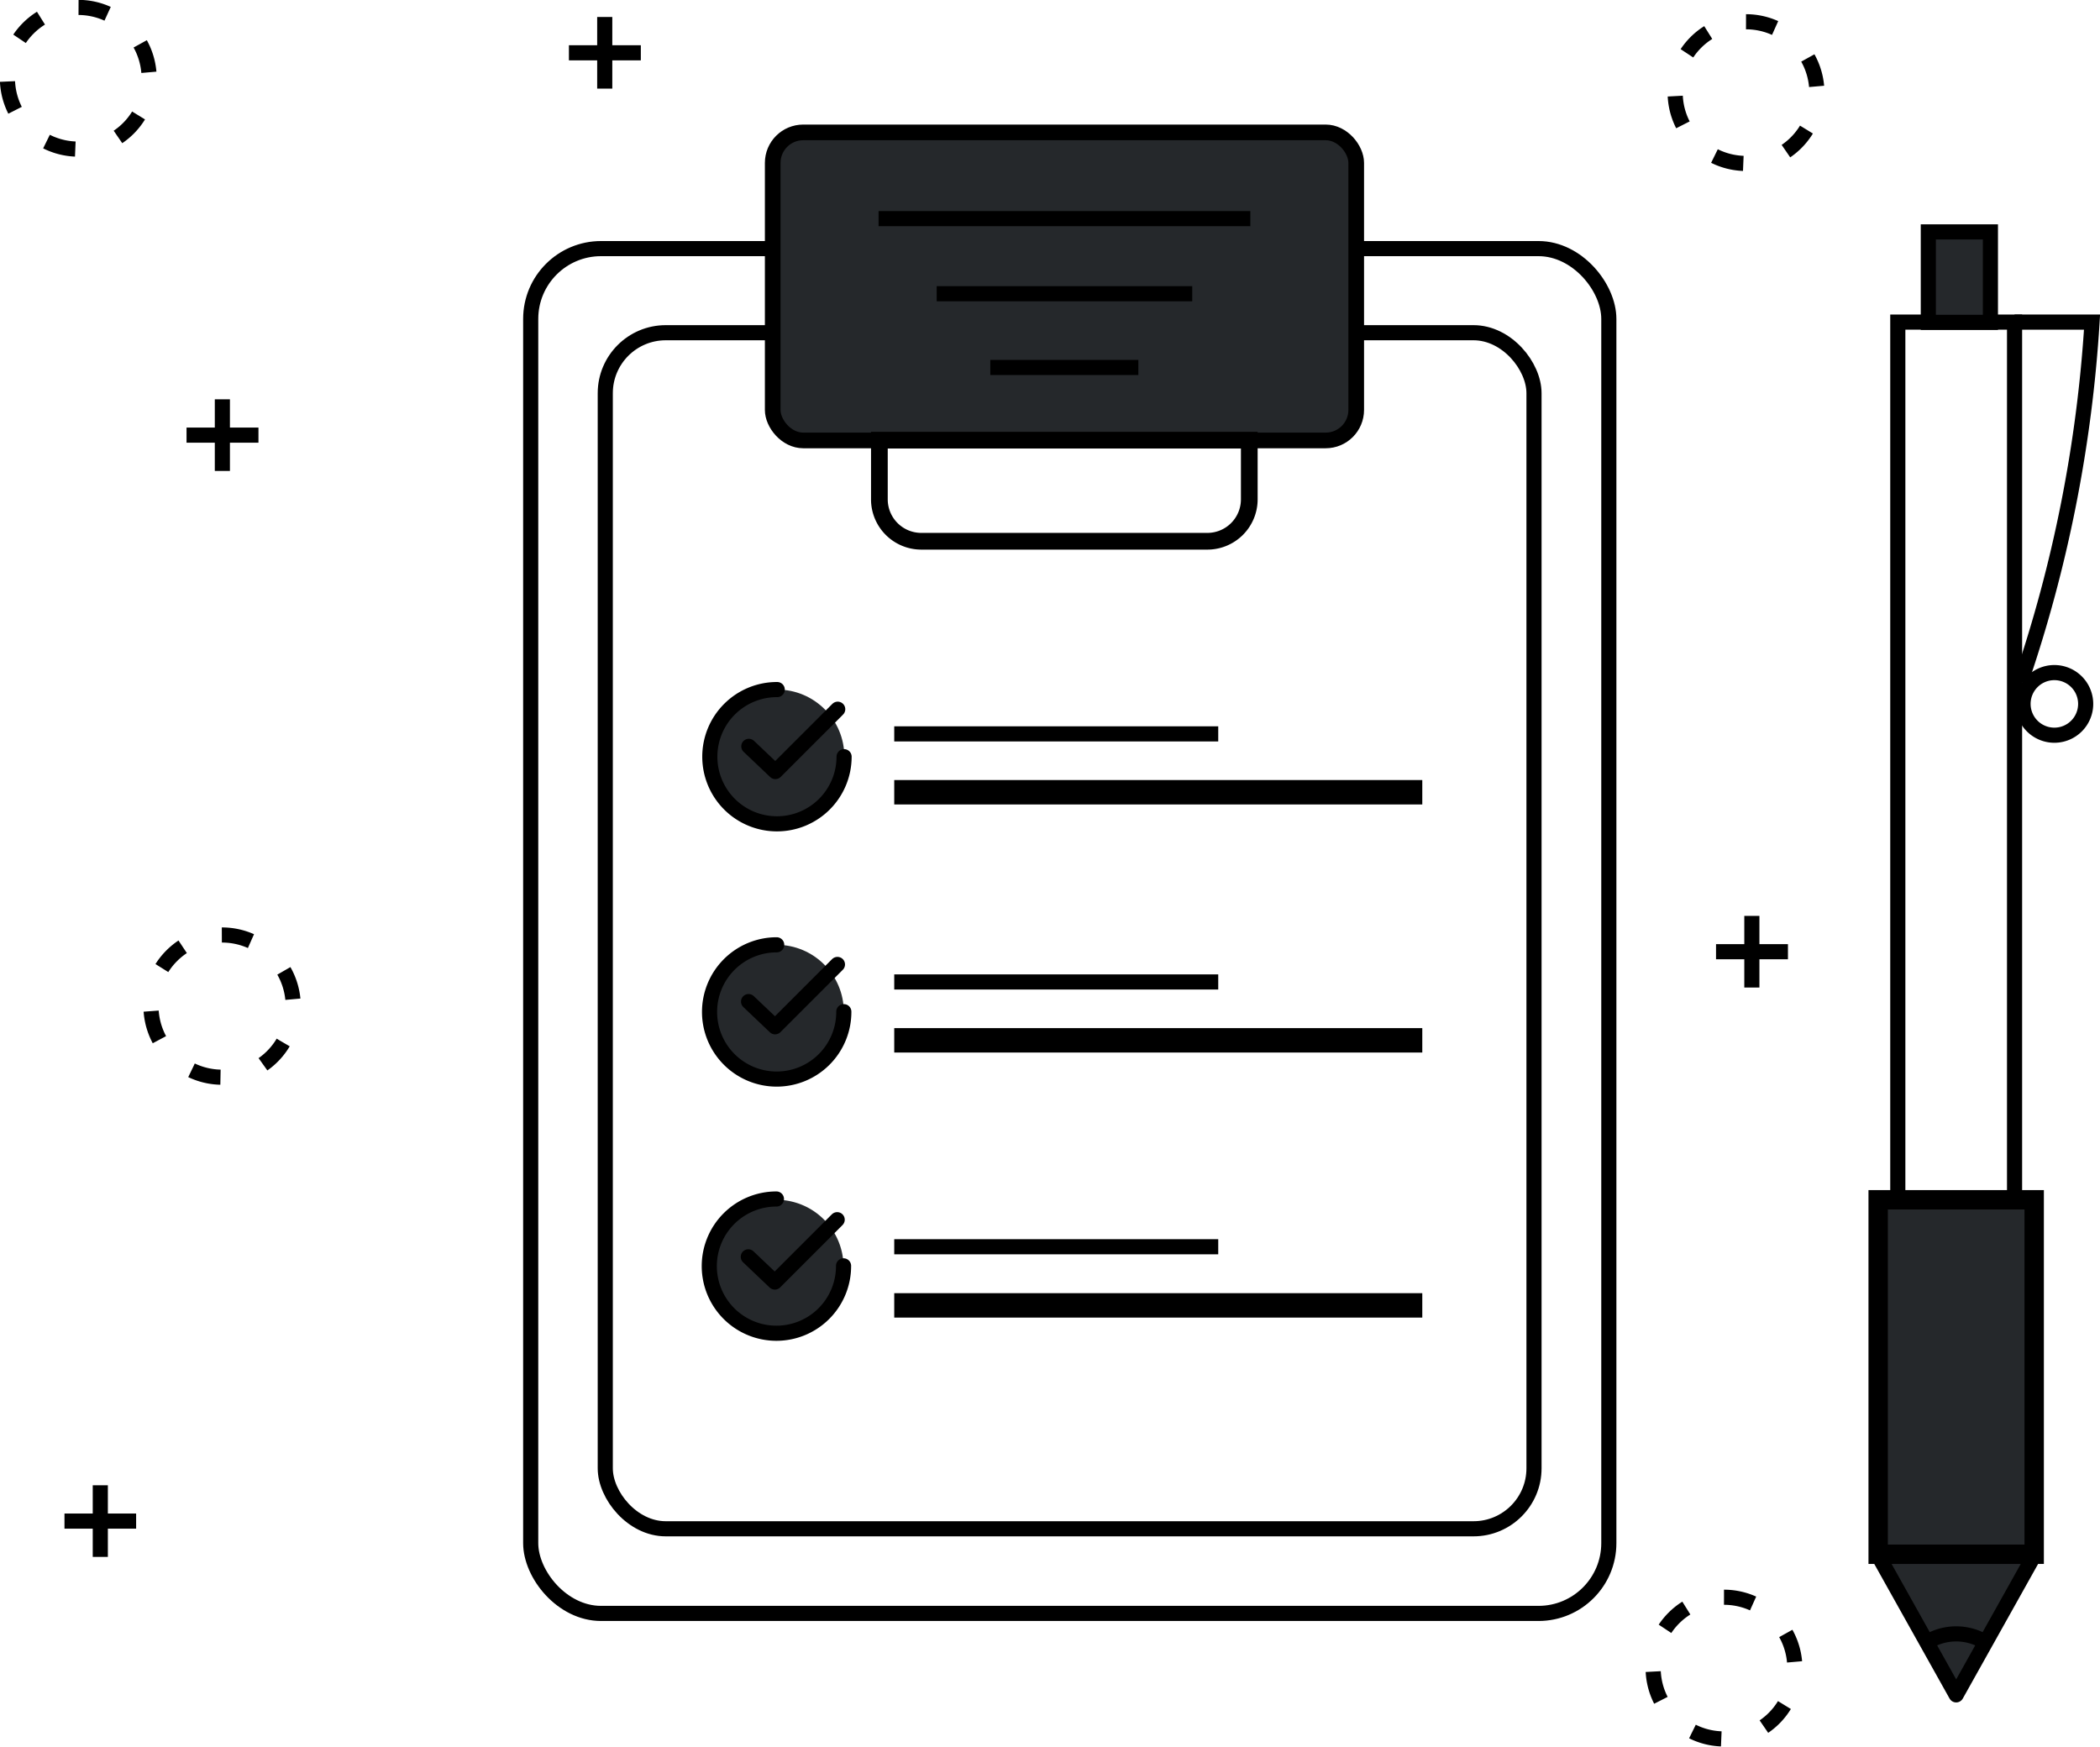 <svg id="Layer_1" data-name="Layer 1" xmlns="http://www.w3.org/2000/svg" viewBox="0 0 79.14 65.83"><defs><style>.cls-1,.cls-10,.cls-11,.cls-13,.cls-14,.cls-16,.cls-17,.cls-18,.cls-19,.cls-3,.cls-4,.cls-5,.cls-9{fill:none;}.cls-1,.cls-10,.cls-11,.cls-13,.cls-14,.cls-16,.cls-17,.cls-18,.cls-19,.cls-2,.cls-3,.cls-4,.cls-5,.cls-6,.cls-7,.cls-8,.cls-9{stroke:#000;}.cls-1,.cls-10,.cls-11,.cls-13,.cls-16,.cls-18,.cls-19,.cls-2,.cls-3,.cls-4,.cls-5,.cls-6,.cls-7,.cls-9{stroke-miterlimit:22.93;}.cls-1,.cls-16,.cls-17,.cls-19,.cls-6,.cls-8,.cls-9{stroke-width:0.57px;}.cls-12,.cls-15,.cls-2,.cls-6,.cls-7,.cls-8{fill:#25282b;}.cls-2{stroke-width:0.59px;}.cls-10,.cls-13,.cls-14,.cls-18,.cls-3{stroke-width:0.57px;}.cls-4{stroke-width:0.63px;}.cls-10,.cls-13,.cls-14,.cls-15,.cls-16,.cls-17,.cls-18,.cls-19,.cls-4,.cls-8,.cls-9{fill-rule:evenodd;}.cls-5{stroke-width:0.57px;}.cls-7{stroke-width:0.73px;}.cls-13,.cls-14,.cls-16,.cls-17,.cls-8{stroke-linecap:round;}.cls-14,.cls-17,.cls-8{stroke-linejoin:round;}.cls-11{stroke-width:0.92px;}.cls-18{stroke-dasharray:1.13 1.7;}.cls-19{stroke-dasharray:1.13 1.7;}</style></defs><title>SEO CONTENT</title><rect class="cls-1" x="20" y="9.37" width="40.63" height="51.44" rx="2.65"/><rect class="cls-1" x="22.81" y="12.54" width="35" height="45.08" rx="2.28"/><rect class="cls-2" x="29.12" y="4.99" width="21.99" height="11.61" rx="1.15"/><line class="cls-3" x1="33.11" y1="8.24" x2="47.12" y2="8.24"/><line class="cls-1" x1="35.3" y1="11.07" x2="44.93" y2="11.07"/><line class="cls-1" x1="37.32" y1="13.85" x2="42.9" y2="13.85"/><path class="cls-4" d="M36.78,26.88H50.72v2.24a1.58,1.58,0,0,1-1.58,1.57H38.36a1.58,1.58,0,0,1-1.58-1.57Z" transform="translate(-3.64 -10.29)"/><rect class="cls-5" x="71.52" y="12.14" width="4.4" height="33.08"/><rect class="cls-6" x="72.67" y="8.74" width="2.34" height="3.41"/><rect class="cls-7" x="70.78" y="45.22" width="5.88" height="13.36"/><polygon class="cls-8" points="70.8 58.66 76.64 58.66 73.72 63.88 70.8 58.66"/><path class="cls-9" d="M76.25,72.19a2.09,2.09,0,0,1,2.22,0" transform="translate(-3.64 -10.29)"/><path class="cls-10" d="M79.56,22.43h2.92A51.66,51.66,0,0,1,79.79,36" transform="translate(-3.64 -10.29)"/><path class="cls-9" d="M81.06,38a1.18,1.18,0,1,0-1.18-1.18A1.18,1.18,0,0,0,81.06,38Z" transform="translate(-3.64 -10.29)"/><line class="cls-3" x1="33.7" y1="27.66" x2="45.91" y2="27.66"/><line class="cls-11" x1="33.7" y1="29.86" x2="53.6" y2="29.86"/><line class="cls-3" x1="33.7" y1="37.01" x2="45.91" y2="37.01"/><line class="cls-11" x1="33.7" y1="39.21" x2="53.6" y2="39.21"/><line class="cls-3" x1="33.7" y1="46.99" x2="45.91" y2="46.99"/><line class="cls-11" x1="33.7" y1="49.2" x2="53.6" y2="49.2"/><circle class="cls-12" cx="29.27" cy="38.14" r="2.53"/><path class="cls-13" d="M35.44,48.42a2.53,2.53,0,1,1-2.53-2.52" transform="translate(-3.64 -10.29)"/><polyline class="cls-14" points="28.21 37.75 29.21 38.7 31.56 36.35"/><circle class="cls-12" cx="29.29" cy="28.52" r="2.53"/><path class="cls-15" d="M32.9,60.57A2.53,2.53,0,1,0,30.37,58,2.54,2.54,0,0,0,32.9,60.57Z" transform="translate(-3.64 -10.29)"/><path class="cls-16" d="M35.45,38.81a2.53,2.53,0,1,1-2.52-2.53" transform="translate(-3.64 -10.29)"/><polyline class="cls-14" points="28.22 28.13 29.22 29.08 31.57 26.73"/><path class="cls-13" d="M35.43,58a2.53,2.53,0,1,1-2.53-2.52" transform="translate(-3.64 -10.29)"/><polyline class="cls-17" points="28.2 47.37 29.2 48.32 31.55 45.97"/><path class="cls-18" d="M68.61,70.49a2.67,2.67,0,1,1-2.67,2.67A2.67,2.67,0,0,1,68.61,70.49Z" transform="translate(-3.64 -10.29)"/><path class="cls-19" d="M69.44,11.11a2.67,2.67,0,1,1-2.67,2.67A2.66,2.66,0,0,1,69.44,11.11Z" transform="translate(-3.64 -10.29)"/><path class="cls-18" d="M6.6,10.57a2.67,2.67,0,1,1-2.68,2.67A2.68,2.68,0,0,1,6.6,10.57Z" transform="translate(-3.64 -10.29)"/><path class="cls-19" d="M12,45.53A2.68,2.68,0,1,1,9.33,48.2,2.67,2.67,0,0,1,12,45.53Z" transform="translate(-3.64 -10.29)"/><line class="cls-1" x1="66.02" y1="34.52" x2="66.02" y2="37.22"/><line class="cls-1" x1="67.38" y1="35.87" x2="64.67" y2="35.87"/><line class="cls-1" x1="3.78" y1="55.98" x2="3.78" y2="58.68"/><line class="cls-1" x1="5.13" y1="57.33" x2="2.43" y2="57.33"/><line class="cls-1" x1="8.38" y1="15.05" x2="8.38" y2="17.75"/><line class="cls-3" x1="9.74" y1="16.4" x2="7.03" y2="16.4"/><line class="cls-1" x1="22.79" y1="0.64" x2="22.79" y2="3.34"/><line class="cls-1" x1="24.15" y1="1.99" x2="21.44" y2="1.99"/></svg>